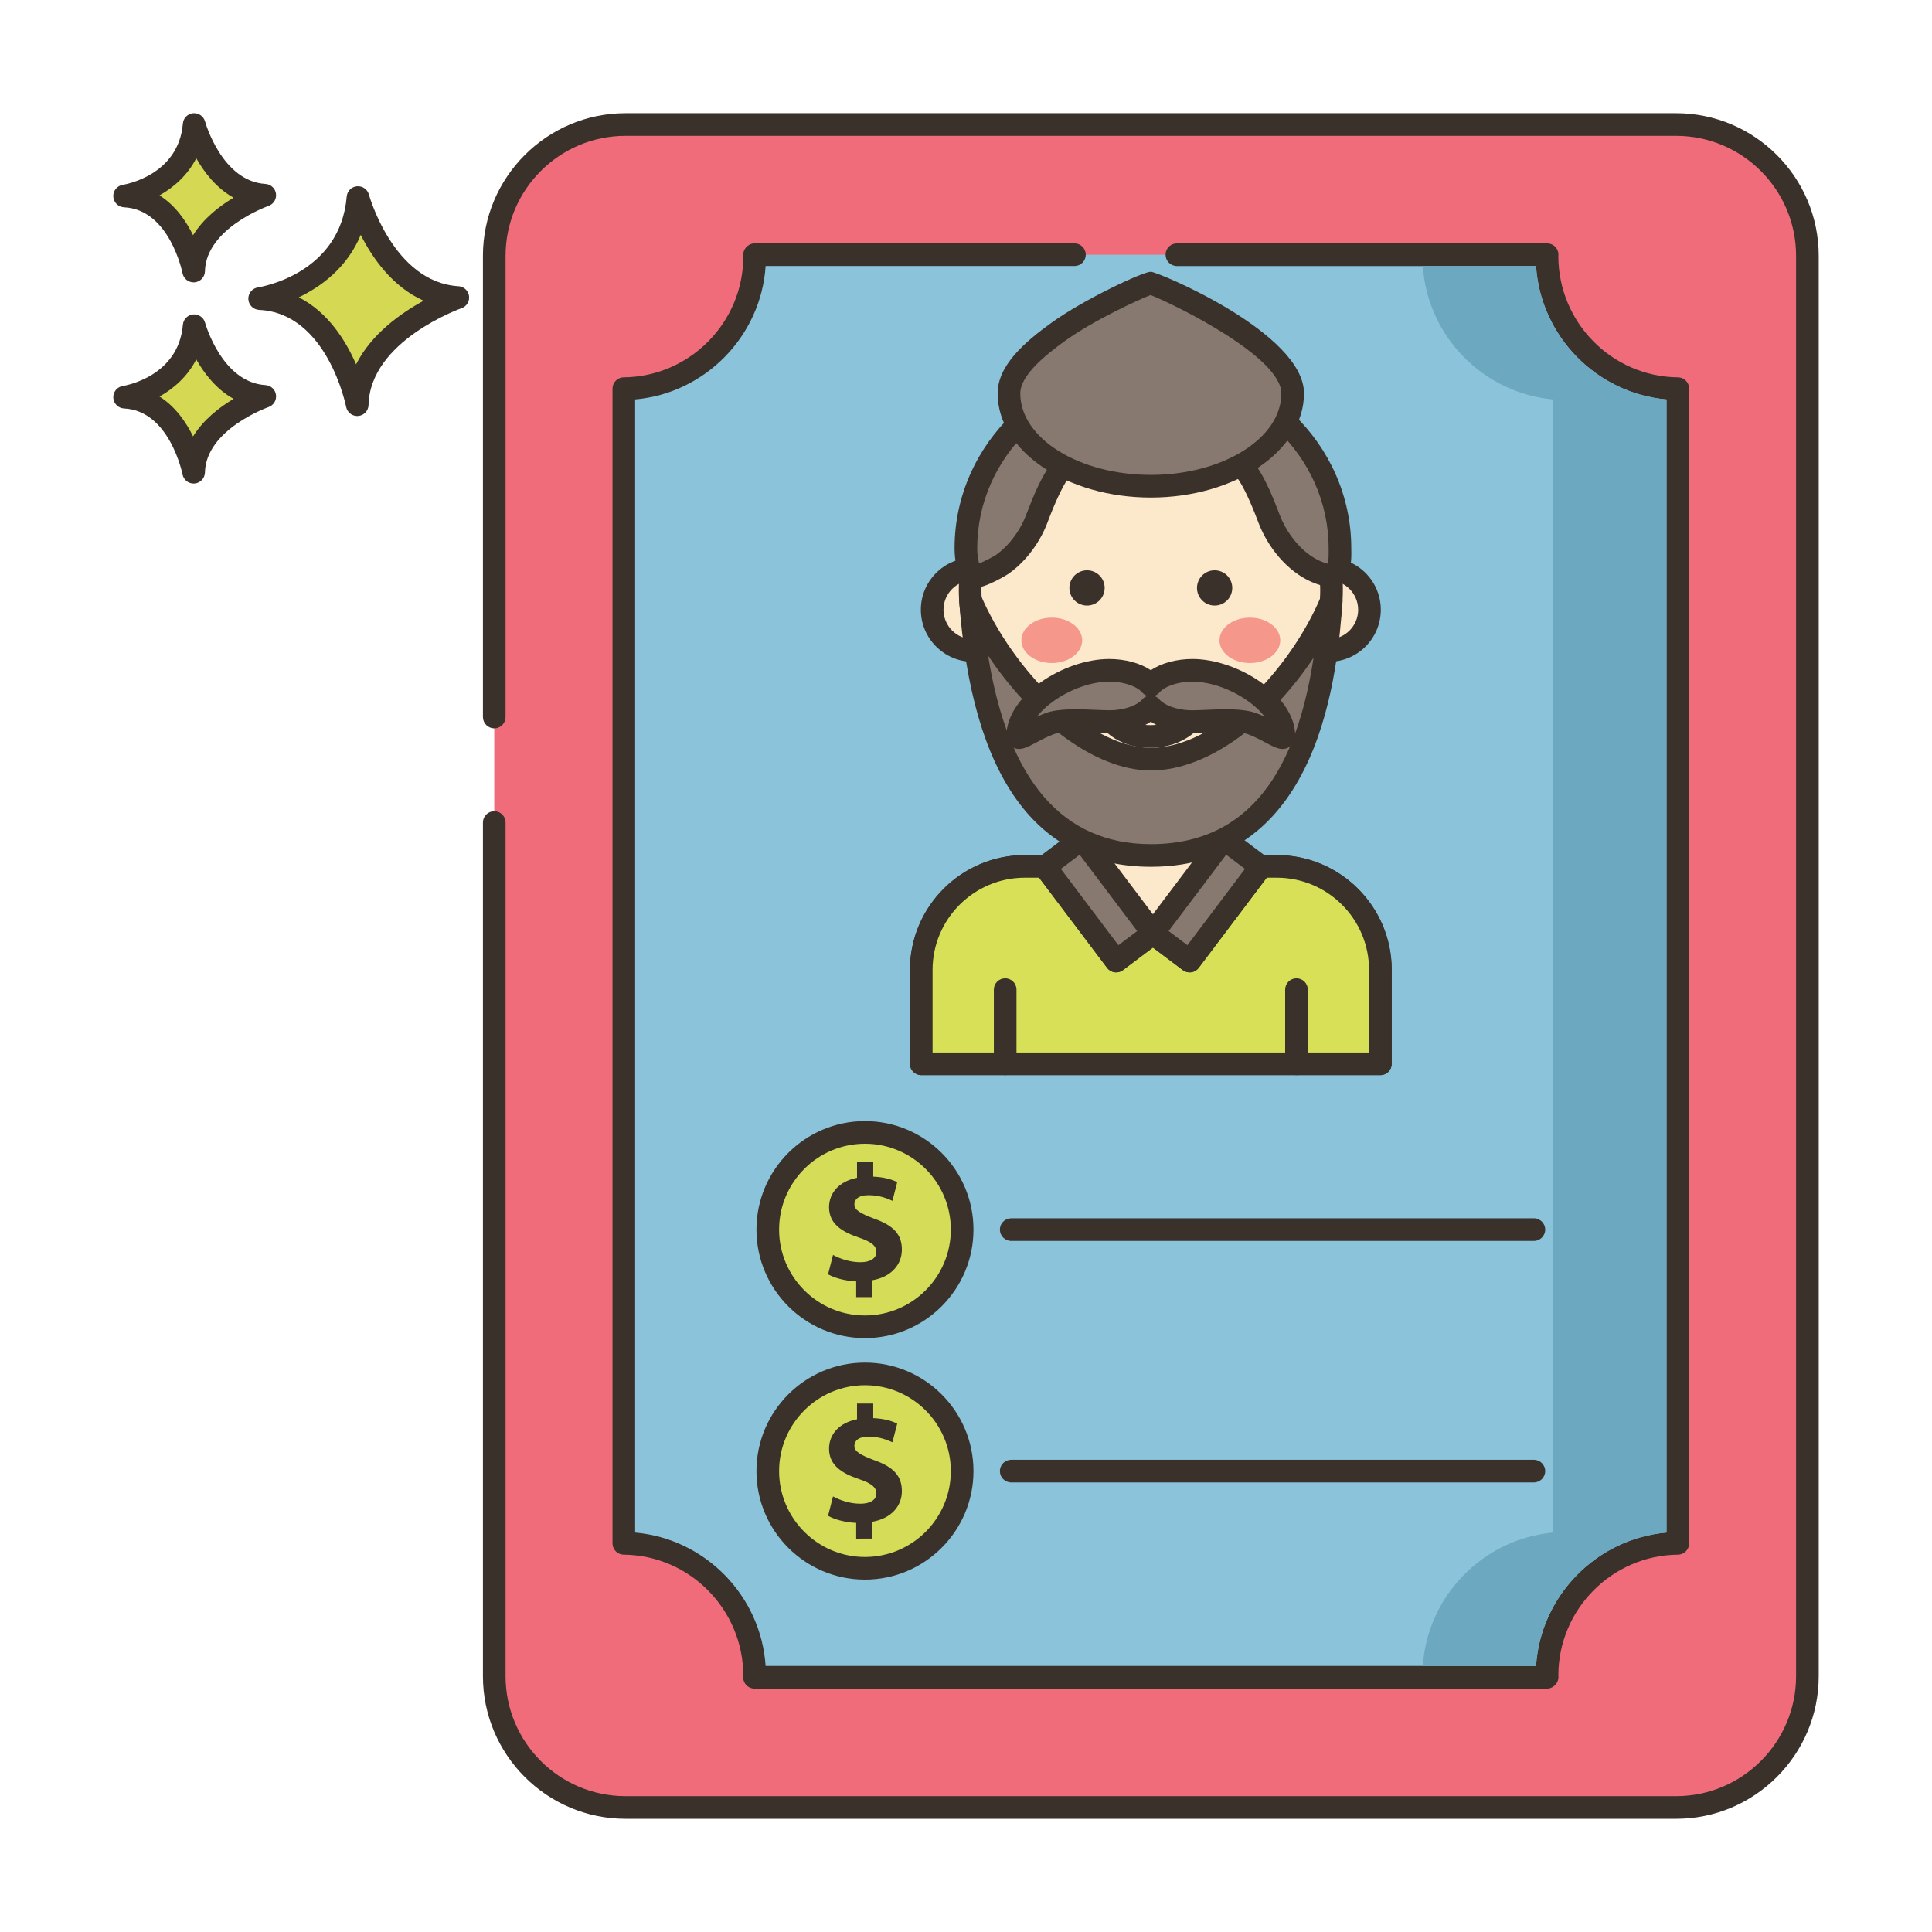 <?xml version="1.0" encoding="utf-8"?>
<!-- Generator: Adobe Illustrator 24.0.0, SVG Export Plug-In . SVG Version: 6.00 Build 0)  -->
<svg version="1.1" id="Layer_1" xmlns="http://www.w3.org/2000/svg" xmlns:xlink="http://www.w3.org/1999/xlink" x="0px" y="0px"
	 viewBox="0 0 256 256" enable-background="new 0 0 256 256" xml:space="preserve">
<g>
	<path fill="#D4D853" d="M47.437,26.177c0,0,3.41,12.659,13.229,13.246c0,0-13.107,4.525-13.328,14.202
		c0,0-2.58-13.572-12.932-14.059C34.406,39.567,46.463,37.741,47.437,26.177z"/>
	<path fill="#3A312A" d="M47.336,55.125c-0.712,0-1.335-0.506-1.472-1.217c-0.024-0.124-2.496-12.418-11.529-12.844
		c-0.771-0.036-1.388-0.65-1.428-1.421c-0.04-0.77,0.511-1.444,1.273-1.561c0.441-0.068,10.901-1.816,11.761-12.031
		c0.061-0.726,0.634-1.301,1.359-1.367c0.725-0.062,1.392,0.398,1.583,1.101c0.032,0.116,3.261,11.625,11.871,12.141
		c0.714,0.043,1.297,0.584,1.396,1.292c0.098,0.708-0.319,1.388-0.995,1.622c-0.121,0.043-12.125,4.312-12.319,12.819
		c-0.018,0.767-0.61,1.396-1.375,1.46C47.42,55.123,47.378,55.125,47.336,55.125z M39.591,39.396c3.88,1.97,6.234,5.748,7.591,8.878
		c2.028-4.022,5.945-6.788,8.954-8.428c-4.137-1.844-6.787-5.653-8.338-8.725C46.004,35.482,42.524,37.99,39.591,39.396z"/>
	<path fill="#D4D853" d="M25.727,43.158c0,0,2.412,8.954,9.357,9.369c0,0-9.271,3.201-9.427,10.046c0,0-1.825-9.6-9.147-9.944
		C16.51,52.628,25.038,51.337,25.727,43.158z"/>
	<path fill="#3A312A" d="M25.655,64.072c-0.713,0-1.337-0.507-1.472-1.22c-0.016-0.082-1.705-8.442-7.744-8.727
		c-0.771-0.036-1.388-0.65-1.428-1.421c-0.039-0.77,0.511-1.444,1.274-1.561c0.296-0.047,7.369-1.242,7.947-8.113
		c0.061-0.726,0.635-1.303,1.36-1.368c0.729-0.053,1.391,0.399,1.582,1.101l0,0c0.021,0.079,2.229,7.92,7.999,8.266
		c0.714,0.043,1.299,0.584,1.396,1.293c0.098,0.709-0.32,1.389-0.996,1.622c-0.081,0.028-8.287,2.953-8.417,8.661
		c-0.017,0.768-0.611,1.397-1.376,1.461C25.739,64.07,25.697,64.072,25.655,64.072z M21.134,52.545
		c2.108,1.333,3.525,3.395,4.45,5.281c1.376-2.233,3.517-3.873,5.368-4.974c-2.288-1.27-3.887-3.352-4.944-5.226
		C24.833,49.914,22.991,51.504,21.134,52.545z"/>
	<path fill="#D4D853" d="M25.727,16.5c0,0,2.412,8.954,9.357,9.37c0,0-9.271,3.201-9.427,10.045c0,0-1.825-9.6-9.147-9.944
		C16.51,25.971,25.038,24.679,25.727,16.5z"/>
	<path fill="#3A312A" d="M25.655,37.415c-0.713,0-1.337-0.507-1.472-1.22c-0.016-0.082-1.705-8.442-7.744-8.727
		c-0.771-0.036-1.388-0.65-1.428-1.421c-0.039-0.77,0.511-1.444,1.274-1.561c0.296-0.047,7.369-1.242,7.947-8.113
		c0.061-0.726,0.635-1.303,1.36-1.368c0.729-0.053,1.391,0.399,1.582,1.102l0,0c0.021,0.079,2.229,7.92,7.999,8.266
		c0.714,0.043,1.299,0.584,1.396,1.293c0.097,0.709-0.32,1.389-0.997,1.622c-0.081,0.028-8.287,2.952-8.417,8.661
		c-0.017,0.768-0.611,1.397-1.376,1.461C25.738,37.413,25.697,37.415,25.655,37.415z M21.134,25.888
		c2.108,1.333,3.525,3.395,4.45,5.28c1.376-2.233,3.517-3.872,5.368-4.973c-2.288-1.269-3.887-3.351-4.944-5.226
		C24.833,23.257,22.991,24.847,21.134,25.888z"/>
	<path fill="#F16C7A" d="M65.49,108.988v113.111c0,9.61,7.791,17.401,17.401,17.401h139.198c9.61,0,17.401-7.791,17.401-17.401
		V33.901c0-9.61-7.791-17.401-17.401-17.401H82.891c-9.61,0-17.401,7.791-17.401,17.401v61.11V108.988z"/>
	<path fill="#3A312A" d="M222.089,241H82.891c-10.422,0-18.901-8.48-18.901-18.901v-113.11c0-0.828,0.671-1.5,1.5-1.5
		c0.829,0,1.5,0.672,1.5,1.5v113.11c0,8.768,7.133,15.901,15.901,15.901h139.198c8.768,0,15.901-7.134,15.901-15.901V33.901
		c0-8.768-7.133-15.901-15.901-15.901H82.891c-8.768,0-15.901,7.134-15.901,15.901v61.11c0,0.828-0.671,1.5-1.5,1.5
		c-0.829,0-1.5-0.672-1.5-1.5v-61.11C63.99,23.479,72.469,15,82.891,15h139.198c10.422,0,18.901,8.479,18.901,18.901v188.197
		C240.99,232.52,232.511,241,222.089,241z"/>
	<path fill="#8AC3DA" d="M142.369,33.75H99.98c0.01,0.08,0.01,0.17,0.01,0.25c0,9.6-7.75,17.41-17.33,17.5v153
		c9.58,0.09,17.33,7.9,17.33,17.5c0,0.08,0,0.17-0.01,0.25H205c-0.01-0.08-0.01-0.17-0.01-0.25c0-9.6,7.75-17.41,17.33-17.5v-153
		c-9.58-0.09-17.33-7.9-17.33-17.5c0-0.08,0-0.17,0.01-0.25h-49.056H142.369z"/>
	<path fill="#3A312A" d="M205,223.75H99.98c-0.431,0-0.841-0.186-1.126-0.509c-0.285-0.324-0.416-0.754-0.362-1.182
		c-0.002-8.8-7.11-15.978-15.846-16.06c-0.823-0.008-1.486-0.677-1.486-1.5v-153c0-0.823,0.663-1.492,1.486-1.5
		c8.736-0.082,15.844-7.26,15.844-16c-0.055-0.428,0.078-0.888,0.363-1.211c0.285-0.324,0.696-0.539,1.127-0.539h42.389
		c0.829,0,1.5,0.672,1.5,1.5s-0.671,1.5-1.5,1.5h-40.92c-0.613,9.313-8.018,16.862-17.289,17.678v150.145
		c9.271,0.815,16.676,8.365,17.289,17.678h102.082c0.613-9.313,8.018-16.862,17.289-17.678V52.928
		c-9.271-0.815-16.676-8.365-17.289-17.678h-47.587c-0.829,0-1.5-0.672-1.5-1.5s0.671-1.5,1.5-1.5H205
		c0.43,0,0.838,0.185,1.123,0.506c0.285,0.321,0.418,0.749,0.366,1.176c0.001,8.809,7.109,15.986,15.846,16.068
		c0.823,0.008,1.486,0.677,1.486,1.5v153c0,0.823-0.663,1.492-1.486,1.5c-8.736,0.082-15.844,7.26-15.844,16
		c0.052,0.427-0.082,0.889-0.367,1.21C205.839,223.531,205.43,223.75,205,223.75z"/>
	<path fill="#3A312A" d="M203.247,164.429H133.99c-0.829,0-1.5-0.672-1.5-1.5c0-0.828,0.671-1.5,1.5-1.5h69.256
		c0.829,0,1.5,0.672,1.5,1.5C204.747,163.757,204.075,164.429,203.247,164.429z"/>
	
		<ellipse transform="matrix(0.957 -0.29 0.29 0.957 -42.296 40.204)" fill="#D5DC57" cx="114.612" cy="162.929" rx="12.878" ry="12.878"/>
	<path fill="#3A312A" d="M114.612,177.307c-7.928,0-14.378-6.45-14.378-14.378c0-7.928,6.45-14.378,14.378-14.378
		s14.378,6.45,14.378,14.378C128.99,170.856,122.54,177.307,114.612,177.307z M114.612,151.551c-6.274,0-11.378,5.105-11.378,11.378
		c0,6.273,5.104,11.378,11.378,11.378c6.274,0,11.378-5.104,11.378-11.378C125.99,156.655,120.886,151.551,114.612,151.551z"/>
	<path fill="#3A312A" d="M113.45,171.875v-2.083c-1.469-0.066-2.894-0.46-3.727-0.943l0.658-2.565
		c0.921,0.504,2.215,0.965,3.64,0.965c1.25,0,2.105-0.482,2.105-1.36c0-0.833-0.702-1.359-2.324-1.908
		c-2.346-0.789-3.947-1.886-3.947-4.013c0-1.93,1.359-3.443,3.706-3.903v-2.083h2.149v1.93c1.469,0.065,2.456,0.373,3.179,0.724
		l-0.636,2.477c-0.57-0.241-1.579-0.745-3.157-0.745c-1.425,0-1.886,0.614-1.886,1.228c0,0.724,0.768,1.184,2.631,1.886
		c2.609,0.921,3.662,2.127,3.662,4.1c0,1.952-1.382,3.618-3.903,4.056v2.237H113.45z"/>
	<path fill="#3A312A" d="M203.247,196.429H133.99c-0.829,0-1.5-0.672-1.5-1.5c0-0.828,0.671-1.5,1.5-1.5h69.256
		c0.829,0,1.5,0.672,1.5,1.5C204.747,195.757,204.075,196.429,203.247,196.429z"/>
	
		<ellipse transform="matrix(0.957 -0.29 0.29 0.957 -51.569 41.577)" fill="#D5DC57" cx="114.612" cy="194.929" rx="12.878" ry="12.878"/>
	<path fill="#3A312A" d="M114.612,209.307c-7.928,0-14.378-6.45-14.378-14.378c0-7.928,6.45-14.378,14.378-14.378
		s14.378,6.45,14.378,14.378C128.99,202.856,122.54,209.307,114.612,209.307z M114.612,183.551c-6.274,0-11.378,5.105-11.378,11.378
		c0,6.273,5.104,11.378,11.378,11.378c6.274,0,11.378-5.104,11.378-11.378C125.99,188.655,120.886,183.551,114.612,183.551z"/>
	<path fill="#3A312A" d="M113.45,203.875v-2.083c-1.469-0.066-2.894-0.46-3.727-0.943l0.658-2.565
		c0.921,0.504,2.215,0.965,3.64,0.965c1.25,0,2.105-0.482,2.105-1.36c0-0.833-0.702-1.359-2.324-1.908
		c-2.346-0.789-3.947-1.886-3.947-4.013c0-1.93,1.359-3.443,3.706-3.903v-2.083h2.149v1.93c1.469,0.065,2.456,0.373,3.179,0.724
		l-0.636,2.477c-0.57-0.241-1.579-0.745-3.157-0.745c-1.425,0-1.886,0.614-1.886,1.228c0,0.724,0.768,1.184,2.631,1.886
		c2.609,0.921,3.662,2.127,3.662,4.1c0,1.952-1.382,3.618-3.903,4.056v2.237H113.45z"/>
	<path fill="#6CA8BF" d="M203.53,35.25h-15c0.61,9.31,8.02,16.86,17.29,17.68v150.14c-9.27,0.82-16.68,8.37-17.29,17.68h15
		c0.61-9.31,8.02-16.86,17.29-17.68V52.93C211.55,52.11,204.14,44.56,203.53,35.25z"/>
	<path fill="#FCE8CB" d="M182.909,140.958v-12.433c0-7.578-6.145-13.72-13.727-13.72h-9.069v-5.891
		c-2.508,1.738-5.104,2.763-7.622,2.763c-2.416,0-4.966-1.036-7.464-2.794h-0.154v5.922h-9.075c-7.581,0-13.727,6.142-13.727,13.72
		v12.433H182.909z"/>
	<path fill="#3A312A" d="M182.909,142.458h-60.837c-0.829,0-1.5-0.672-1.5-1.5v-12.434c0-8.393,6.831-15.22,15.227-15.22h7.574
		v-4.422c0-0.828,0.671-1.5,1.5-1.5h0.154c0.309,0,0.611,0.096,0.864,0.274c2.376,1.673,4.597,2.521,6.6,2.521
		c2.1,0,4.378-0.84,6.768-2.497c0.46-0.317,1.057-0.354,1.55-0.096c0.495,0.259,0.804,0.771,0.804,1.329v4.391h7.569
		c8.396,0,15.227,6.827,15.227,15.22v12.434C184.409,141.786,183.737,142.458,182.909,142.458z M123.571,139.458h57.837v-10.934
		c0-6.738-5.485-12.22-12.227-12.22h-9.069c-0.829,0-1.5-0.672-1.5-1.5v-3.238c-4.151,2.127-7.991,2.185-12.24-0.087v3.325
		c0,0.828-0.671,1.5-1.5,1.5h-9.074c-6.742,0-12.227,5.481-12.227,12.22V139.458z"/>
	<path fill="#D7E057" d="M182.909,140.959v-12.438c0-7.578-6.145-13.72-13.727-13.72h-2.17l0.057,0.041l-9.433,12.505l-4.868-3.666
		l-4.868,3.666l-9.433-12.505l0.056-0.041h-2.724c-7.582,0-13.727,6.142-13.727,13.72v12.438H182.909z"/>
	<path fill="#3A312A" d="M182.909,142.459h-60.837c-0.829,0-1.5-0.672-1.5-1.5V128.52c0-8.393,6.831-15.22,15.227-15.22h2.724
		c0.637,0,1.202,0.401,1.414,0.999l8.258,10.947l3.671-2.765c0.534-0.402,1.271-0.402,1.805,0l3.671,2.765l8.335-11.049
		c0.237-0.533,0.745-0.897,1.337-0.897h2.17c8.396,0,15.227,6.827,15.227,15.22v12.439
		C184.409,141.787,183.737,142.459,182.909,142.459z M123.571,139.459h57.837V128.52c0-6.738-5.485-12.22-12.227-12.22h-1.335
		l-9.014,11.949c-0.498,0.661-1.438,0.792-2.1,0.295l-3.966-2.986l-3.966,2.986c-0.66,0.497-1.601,0.366-2.1-0.295l-9.014-11.949
		h-1.889c-6.742,0-12.227,5.481-12.227,12.22V139.459z"/>
	<path fill-rule="evenodd" clip-rule="evenodd" fill="#FCE8CB" d="M134.32,80.795c0,2.981-2.418,5.398-5.401,5.398
		c-2.983,0-5.401-2.417-5.401-5.398c0-2.982,2.418-5.398,5.401-5.398C131.902,75.396,134.32,77.813,134.32,80.795z"/>
	<path fill="#3A312A" d="M128.919,87.693c-3.806,0-6.901-3.095-6.901-6.898c0-3.804,3.096-6.898,6.901-6.898
		c3.805,0,6.901,3.095,6.901,6.898C135.82,84.599,132.725,87.693,128.919,87.693z M128.919,76.896c-2.151,0-3.901,1.749-3.901,3.898
		s1.75,3.898,3.901,3.898c2.151,0,3.901-1.749,3.901-3.898S131.07,76.896,128.919,76.896z"/>
	<path fill-rule="evenodd" clip-rule="evenodd" fill="#FCE8CB" d="M181.464,80.795c0,2.981-2.418,5.398-5.401,5.398
		s-5.401-2.417-5.401-5.398c0-2.982,2.418-5.398,5.401-5.398S181.464,77.813,181.464,80.795z"/>
	<path fill="#3A312A" d="M176.063,87.693c-3.806,0-6.901-3.095-6.901-6.898c0-3.804,3.096-6.898,6.901-6.898
		s6.901,3.095,6.901,6.898C182.964,84.599,179.868,87.693,176.063,87.693z M176.063,76.896c-2.151,0-3.901,1.749-3.901,3.898
		s1.75,3.898,3.901,3.898s3.901-1.749,3.901-3.898S178.214,76.896,176.063,76.896z"/>
	<path fill="#FCE8CB" d="M176.435,78.174c0,13.217-12.736,33.505-23.944,33.505c-10.699,0-23.944-20.287-23.944-33.505
		s10.72-23.932,23.944-23.932C165.715,54.242,176.435,64.957,176.435,78.174z"/>
	<path fill="#3A312A" d="M152.491,113.179c-11.796,0-25.444-21.184-25.444-35.005c0-14.023,11.414-25.432,25.444-25.432
		c14.03,0,25.444,11.408,25.444,25.432C177.935,92.313,164.532,113.179,152.491,113.179z M152.491,55.742
		c-12.376,0-22.444,10.063-22.444,22.432c0,13.161,13.215,32.005,22.444,32.005c10.189,0,22.444-19.657,22.444-32.005
		C174.935,65.805,164.867,55.742,152.491,55.742z"/>
	<circle fill="#3A312A" cx="144.037" cy="77.904" r="2.336"/>
	<circle fill="#3A312A" cx="160.945" cy="77.904" r="2.336"/>
	<path fill="#F5978A" d="M143.392,84.848c0,1.661-1.803,3.008-4.026,3.008c-2.223,0-4.026-1.347-4.026-3.008
		c0-1.661,1.803-3.008,4.026-3.008C141.59,81.84,143.392,83.187,143.392,84.848z"/>
	<path fill="#F5978A" d="M169.641,84.848c0,1.661-1.802,3.008-4.026,3.008s-4.026-1.347-4.026-3.008
		c0-1.661,1.803-3.008,4.026-3.008S169.641,83.187,169.641,84.848z"/>
	<path fill="#87796F" d="M152.767,48.96c-13.687,0-24.783,10.603-24.783,23.682c0,1.384,0.25,2.416,0.716,3.704
		c0.219,0.607,3.768-1.333,4.07-1.545c1.511-1.063,2.746-2.505,3.669-4.098c0.382-0.662,0.7-1.337,0.956-2.011
		c0.817-2.151,3.037-8.137,5.29-7.668c3.022,0.63,6.448,0.986,10.081,0.986c3.634,0,7.059-0.356,10.081-0.986
		c2.254-0.47,4.473,5.516,5.29,7.668c0.256,0.674,0.574,1.348,0.956,2.011c1.525,2.636,4.1,5.145,7.232,5.602
		c0.008-0.151,0.199-0.203,0.342-0.254c1.025-0.372,0.882-2.587,0.882-3.409C177.55,59.563,166.454,48.96,152.767,48.96z"/>
	<path fill="#3A312A" d="M128.89,77.949c-0.191,0-0.367-0.022-0.525-0.072c-0.506-0.159-0.898-0.531-1.075-1.021
		c-0.483-1.336-0.805-2.564-0.805-4.214c0-13.886,11.791-25.183,26.283-25.183c14.493,0,26.283,11.297,26.283,25.183l0.003,0.255
		c0.019,1.305,0.054,3.693-1.682,4.485c-0.03,0.028-0.061,0.056-0.092,0.082c-0.327,0.269-0.752,0.39-1.168,0.325
		c-3.179-0.464-6.288-2.832-8.314-6.335c-0.417-0.724-0.773-1.473-1.06-2.23l-0.05-0.132c-2.2-5.806-3.331-6.519-3.625-6.599
		c-3.147,0.674-6.642,1.017-10.294,1.017c-3.652,0-7.146-0.343-10.388-1.018c-0.2,0.081-1.33,0.794-3.53,6.596l-0.051,0.136
		c-0.287,0.757-0.643,1.507-1.059,2.228c-1.08,1.864-2.499,3.446-4.105,4.576C133.604,76.05,130.649,77.949,128.89,77.949z
		 M177.825,76.387L177.825,76.387L177.825,76.387z M163.131,59.494c2.73,0,4.669,4.074,6.36,8.535l0.05,0.131
		c0.231,0.608,0.519,1.213,0.854,1.796c1.43,2.473,3.467,4.203,5.544,4.742c0.089-0.298,0.127-0.887,0.115-1.757l-0.003-0.299
		c0-12.232-10.445-22.183-23.283-22.183c-12.838,0-23.283,9.951-23.283,22.183c0,0.766,0.09,1.395,0.255,2.027
		c0.797-0.344,1.845-0.888,2.19-1.109c1.232-0.868,2.351-2.121,3.212-3.608c0.333-0.579,0.621-1.184,0.852-1.792l0.051-0.135
		c1.811-4.771,3.9-9.087,6.947-8.47c3.04,0.634,6.33,0.955,9.776,0.955c3.446,0,6.735-0.321,9.775-0.955
		C162.743,59.515,162.939,59.494,163.131,59.494z"/>
	
		<rect x="142.568" y="111.42" transform="matrix(0.799 -0.602 0.602 0.799 -42.442 111.615)" fill="#87796F" width="6.12" height="15.664"/>
	<path fill="#3A312A" d="M147.9,128.847c-0.455,0-0.904-0.206-1.199-0.597l-9.431-12.507c-0.24-0.318-0.343-0.718-0.288-1.112
		c0.055-0.394,0.265-0.75,0.583-0.989l4.888-3.682c0.661-0.497,1.601-0.366,2.1,0.295l9.431,12.506
		c0.239,0.318,0.343,0.718,0.288,1.112c-0.055,0.394-0.265,0.75-0.583,0.989l-4.888,3.683
		C148.531,128.748,148.214,128.847,147.9,128.847z M140.569,115.135l7.624,10.111l2.492-1.877l-7.625-10.111L140.569,115.135z"/>
	
		<rect x="156.847" y="111.42" transform="matrix(-0.799 -0.602 0.602 -0.799 215.882 310.715)" fill="#87796F" width="6.12" height="15.664"/>
	<path fill="#3A312A" d="M157.635,128.847c-0.314,0-0.631-0.099-0.901-0.302l-4.888-3.683c-0.318-0.239-0.528-0.596-0.583-0.989
		c-0.055-0.395,0.048-0.794,0.288-1.112l9.43-12.506c0.499-0.661,1.439-0.792,2.1-0.295l4.888,3.682
		c0.318,0.239,0.528,0.596,0.583,0.989c0.056,0.395-0.048,0.794-0.288,1.112l-9.43,12.507
		C158.539,128.641,158.089,128.847,157.635,128.847z M154.849,123.369l2.492,1.877l7.624-10.111l-2.492-1.877L154.849,123.369z"/>
	<path fill="#3A312A" d="M133.19,142.459c-0.829,0-1.5-0.672-1.5-1.5v-9.827c0-0.828,0.671-1.5,1.5-1.5c0.829,0,1.5,0.672,1.5,1.5
		v9.827C134.69,141.787,134.019,142.459,133.19,142.459z"/>
	<path fill="#3A312A" d="M171.79,142.459c-0.829,0-1.5-0.672-1.5-1.5v-9.827c0-0.828,0.671-1.5,1.5-1.5s1.5,0.672,1.5,1.5v9.827
		C173.29,141.787,172.619,142.459,171.79,142.459z"/>
	<path fill="#3A312A" d="M152.49,99.086c-3.718,0-6.399-1.673-7.971-4.972c-0.356-0.747-0.038-1.643,0.71-1.999
		c0.748-0.352,1.643-0.038,1.999,0.71c1.059,2.225,2.732,3.261,5.262,3.261c2.96,0,4.738-1.879,5.212-3.143
		c0.29-0.776,1.158-1.17,1.931-0.878c0.776,0.29,1.169,1.155,0.878,1.931C159.593,96.447,156.691,99.086,152.49,99.086z"/>
	<path fill="#87796F" d="M152.49,37.508c-0.391,0-7.709,3.184-12.234,6.437c-3.843,2.762-6.563,5.428-6.563,8.183
		c0,6.793,8.416,12.299,18.797,12.299s18.797-5.507,18.797-12.299S152.722,37.508,152.49,37.508z"/>
	<path fill="#3A312A" d="M152.49,65.927c-11.192,0-20.297-6.191-20.297-13.799c0-3.73,3.633-6.846,7.188-9.401
		c4.255-3.06,12.046-6.719,13.109-6.719c0.91,0,20.297,8.104,20.297,16.12C172.787,59.736,163.682,65.927,152.49,65.927z
		 M152.46,39.093c-1.615,0.627-7.492,3.312-11.328,6.069c-2.549,1.833-5.939,4.55-5.939,6.966c0,5.954,7.76,10.799,17.297,10.799
		s17.297-4.845,17.297-10.799C169.787,47.324,155.891,40.452,152.46,39.093z"/>
	<path fill="#87796F" d="M176.393,79.669c-1.062,14.007-4.641,33.685-23.894,33.685c-18.805,0-22.908-19.865-23.911-33.886
		c4.415,10.367,14.981,21.122,23.911,21.122C161.794,100.59,172.058,89.973,176.393,79.669z"/>
	<path fill="#3A312A" d="M152.499,114.854c-15.184,0-23.732-11.869-25.407-35.278c-0.052-0.731,0.432-1.394,1.144-1.565
		c0.711-0.172,1.445,0.196,1.732,0.87c4.156,9.76,14.201,20.21,22.531,20.21c8.707,0,18.464-10.383,22.511-20.003
		c0.285-0.678,1.019-1.048,1.735-0.876c0.715,0.173,1.199,0.838,1.144,1.571C177.231,88.457,175.23,114.854,152.499,114.854z
		 M130.932,86.879c2.65,16.583,9.886,24.975,21.566,24.975c14.751,0,19.692-12.544,21.56-24.719
		c-5.383,8.125-13.662,14.955-21.56,14.955C144.784,102.09,136.374,95.038,130.932,86.879z"/>
	<path fill="#87796F" d="M158.008,88.823c-2.443,0-4.548,0.803-5.518,1.961c-0.969-1.158-3.075-1.961-5.517-1.961
		c-5.23,0-12.119,4.335-12.119,8.709c0,0.791,2.055-0.867,4.276-1.659c1.914-0.682,5.899-0.258,7.843-0.258
		c2.443,0,4.548-0.803,5.517-1.961c0.97,1.158,3.075,1.961,5.518,1.961c1.944,0,5.929-0.424,7.843,0.258
		c2.221,0.791,4.276,2.45,4.276,1.659C170.127,93.157,163.238,88.823,158.008,88.823z"/>
	<path fill="#3A312A" d="M169.953,99.245c-0.668,0-1.383-0.382-2.268-0.855c-0.678-0.362-1.523-0.813-2.338-1.104
		c-1.162-0.414-3.778-0.301-5.511-0.228c-0.697,0.03-1.328,0.057-1.829,0.057c-2.137,0-4.121-0.549-5.518-1.483
		c-1.397,0.935-3.381,1.483-5.518,1.483c-0.501,0-1.132-0.026-1.829-0.057c-1.731-0.073-4.349-0.187-5.511,0.228
		c-0.815,0.29-1.659,0.741-2.337,1.104c-1.274,0.682-2.194,1.172-3.134,0.609c-0.506-0.304-0.808-0.852-0.808-1.468
		c0-5.402,7.616-10.209,13.619-10.209c2.136,0,4.12,0.549,5.518,1.484c1.397-0.936,3.381-1.484,5.518-1.484
		c6.003,0,13.619,4.807,13.619,10.209c0,0.616-0.302,1.164-0.808,1.468C170.532,99.171,170.247,99.245,169.953,99.245z
		 M162.408,93.985c1.46,0,2.895,0.101,3.946,0.475c0.426,0.151,0.839,0.328,1.231,0.512c-1.895-2.454-6.038-4.649-9.577-4.649
		c-2.182,0-3.793,0.738-4.367,1.425c-0.189,0.226-0.438,0.389-0.714,0.473c0.276,0.083,0.525,0.246,0.714,0.472
		c0.574,0.686,2.185,1.424,4.367,1.424c0.465,0,1.052-0.025,1.7-0.054C160.558,94.025,161.488,93.985,162.408,93.985z
		 M146.973,90.322c-3.54,0-7.682,2.194-9.577,4.649c0.392-0.184,0.805-0.36,1.231-0.512c1.713-0.609,4.448-0.491,6.647-0.398
		c0.647,0.028,1.234,0.054,1.7,0.054c2.182,0,3.793-0.738,4.368-1.424c0.189-0.226,0.438-0.389,0.713-0.472
		c-0.276-0.084-0.524-0.247-0.713-0.473C150.766,91.061,149.154,90.322,146.973,90.322z"/>
</g>
</svg>

